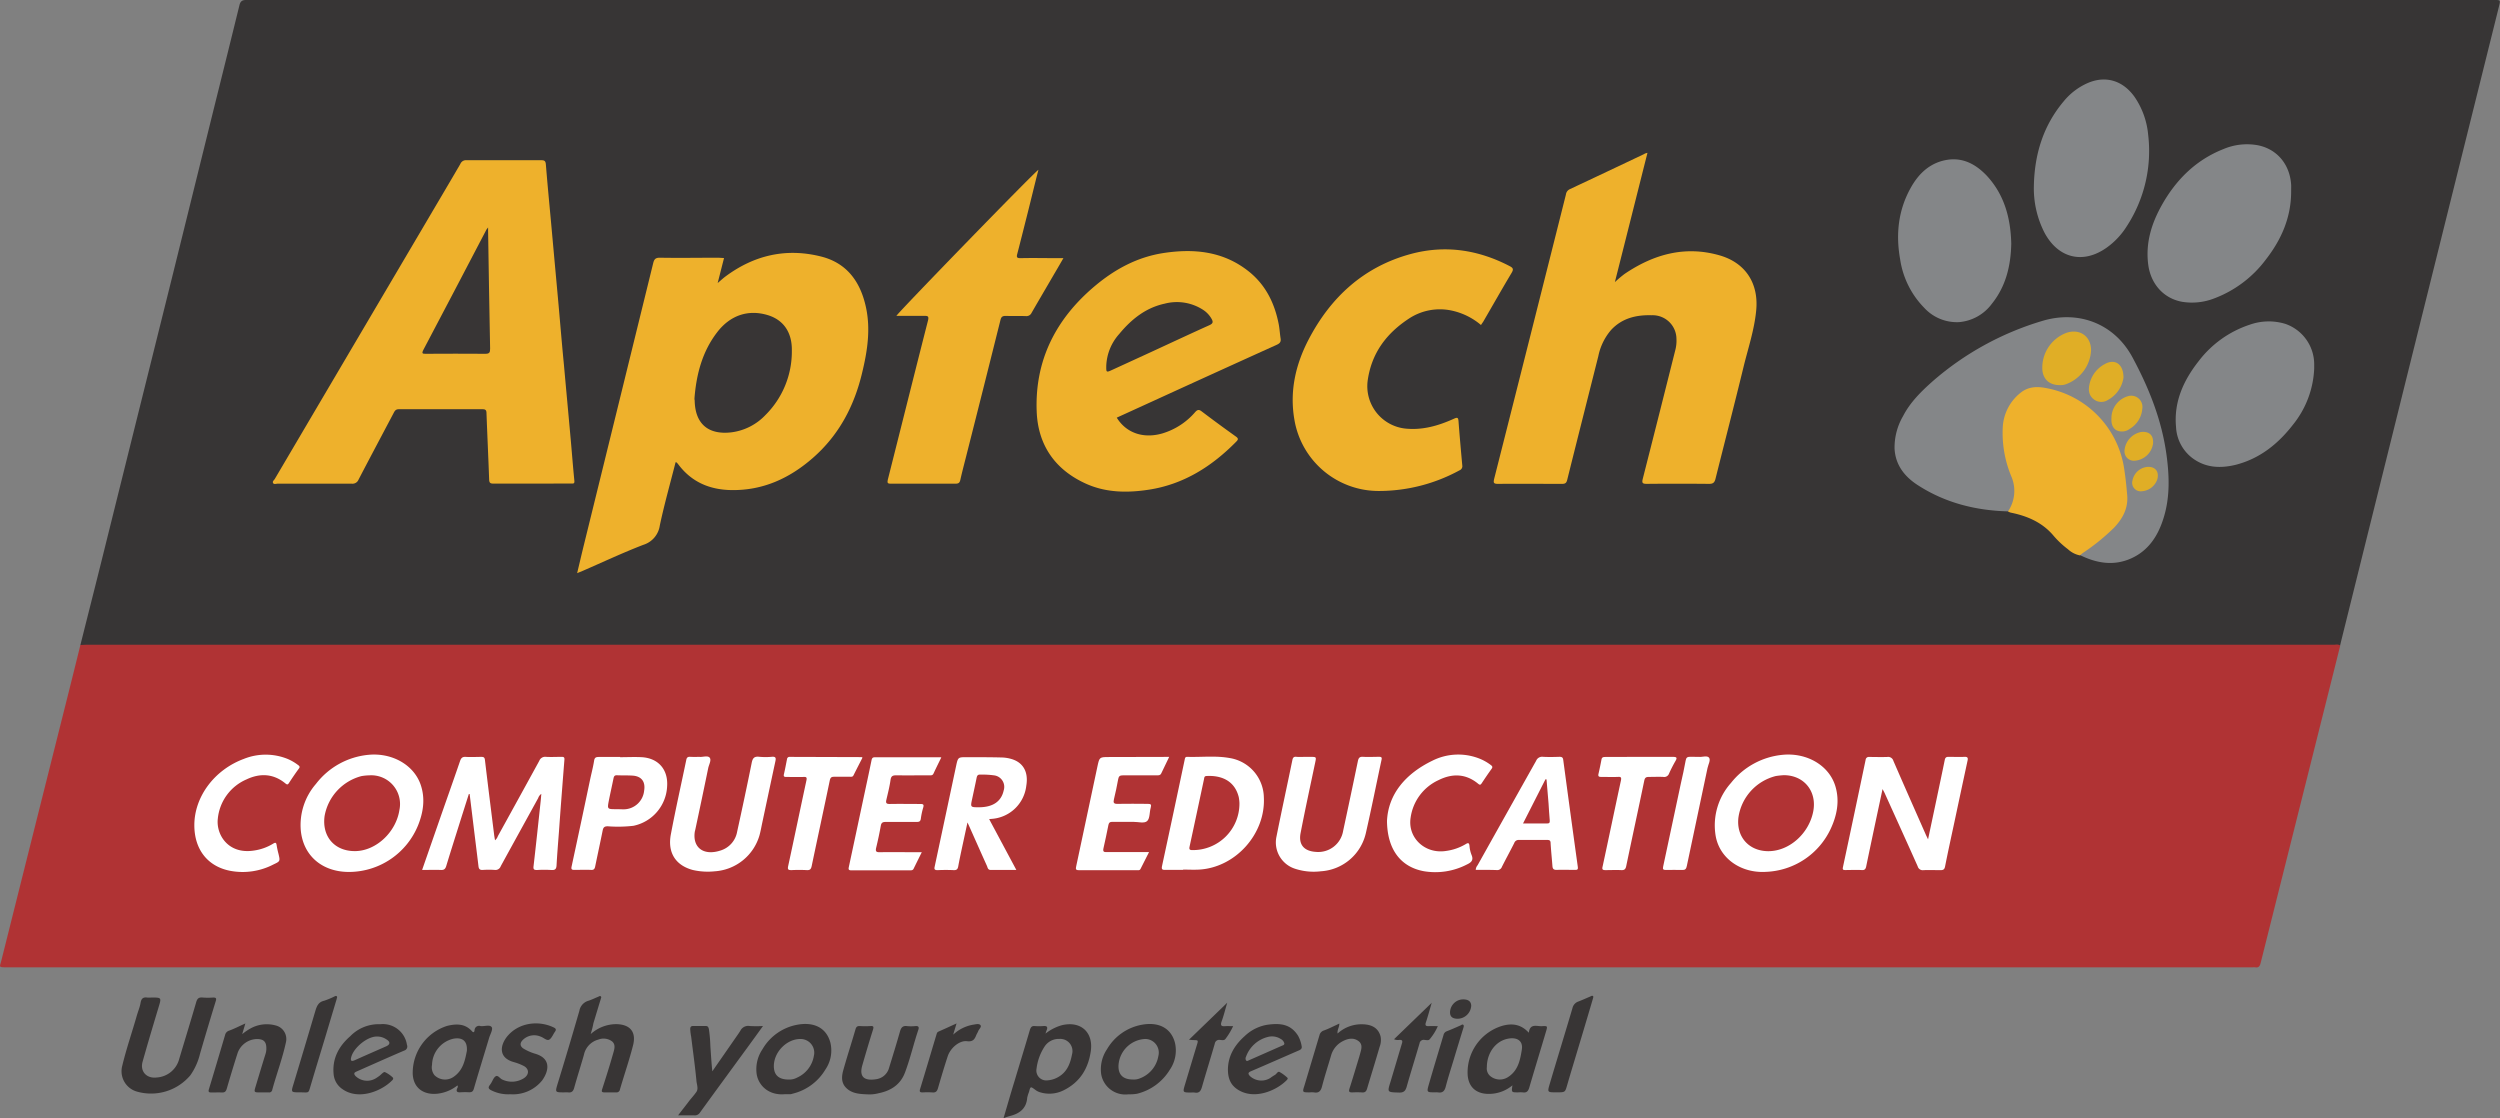 <svg id="Layer_1" data-name="Layer 1" xmlns="http://www.w3.org/2000/svg" viewBox="0 0 667.9 298.74"><rect x="0" y="0" width="667.9" height="298.74" fill="#808080" stroke="none"/><defs><style>.cls-1{fill:#373535;}.cls-2{fill:#b03334;}.cls-3{fill:#383535;}.cls-4{fill:#eeb12c;}.cls-5{fill:#848688;}.cls-6{fill:#fff;}.cls-7{fill:#e0ae26;}.cls-8{fill:#b13334;}.cls-9{fill:#b13335;}</style></defs><title>logoAptech</title><path class="cls-1" d="M108.22,320.48c1.77-7.05,3.56-14.1,5.32-21.15q4.24-17.06,8.48-34.11l10.86-43.62,11-44.46q3.44-13.78,6.83-27.58c.25-1,.66-1.39,1.79-1.39q300.29,0,600.57,0c1.72,0,1.72,0,1.3,1.7l-14.79,59.42-10.35,41.6q-5.16,20.81-10.34,41.61-3.33,13.43-6.67,26.86c-.1.43-.21.86-.31,1.3a6.07,6.07,0,0,1-2,.18H110.83C110,320.86,109,321.09,108.22,320.48Z" transform="translate(-86.74 -148.17)"/><path class="cls-2" d="M108.22,320.48c.57,0,1.15-.06,1.72-.06q300.12,0,600.25,0c.59,0,1.24-.24,1.76.26q-10.63,42.39-21.26,84.78c-.21.84-.55,1.31-1.48,1.14a3.11,3.11,0,0,0-.61,0H88.66c-2.47,0-2,0-1.53-1.93q8.79-35.09,17.6-70.16Q106.49,327.51,108.22,320.48Z" transform="translate(-86.74 -148.17)"/><path class="cls-3" d="M127.22,414.67c2.7,0,2.67,0,1.89,2.59-1.46,4.84-2.91,9.7-4.28,14.57-.73,2.61,1.11,4.55,3.8,4.2a6.62,6.62,0,0,0,6-5c1.5-5,3.06-10.07,4.53-15.13.29-1,.72-1.32,1.72-1.23a17.7,17.7,0,0,0,2.82,0c.75,0,.91.19.69.92q-2.15,7-4.21,14.09a16.77,16.77,0,0,1-2.59,5.77,13.73,13.73,0,0,1-14.37,4.32,5.65,5.65,0,0,1-3.81-6.9c1.09-4.53,2.62-8.93,3.89-13.4.33-1.14.81-2.25,1-3.4s.72-1.56,1.82-1.39A8.22,8.22,0,0,0,127.22,414.67Z" transform="translate(-86.74 -148.17)"/><path class="cls-3" d="M244.55,424.44a10.21,10.21,0,0,1,7-2.66c3.91.15,5.19,2.45,4.28,5.8-1,3.91-2.33,7.75-3.46,11.63a.92.92,0,0,1-1,.81c-1,0-2,0-3,0s-.94-.27-.71-1c1-3.12,2-6.24,2.88-9.38.31-1.08.76-2.33-.25-3.23a3.82,3.82,0,0,0-3.74-.49,5.33,5.33,0,0,0-3.82,4.1c-.84,2.94-1.78,5.86-2.6,8.81-.26.92-.71,1.31-1.65,1.18a8,8,0,0,0-1,0c-2.47,0-2.45,0-1.76-2.31,2-6.5,3.93-13,5.81-19.5a3.4,3.4,0,0,1,2.35-2.65c.94-.29,1.82-.74,2.73-1.11.21-.08.44-.31.66-.05s0,.38,0,.58q-1,3.28-2,6.58C245.13,422.4,244.89,423.26,244.55,424.44Z" transform="translate(-86.74 -148.17)"/><path class="cls-3" d="M444.56,421.63c0,1-.61,1.7-.47,2.65a9.49,9.49,0,0,1,6.78-2.46c2.62.08,4.17,1.18,4.71,3.27a5,5,0,0,1-.27,2.78c-1.07,3.73-2.24,7.43-3.34,11.15-.22.74-.57,1.08-1.38,1a22.21,22.21,0,0,0-2.58,0c-.78,0-1-.17-.75-1,.94-2.92,1.81-5.86,2.7-8.79,0-.12.07-.24.1-.36.32-1.26.91-2.63-.43-3.6s-2.85-.63-4.19.08a6.16,6.16,0,0,0-3.09,3.81c-.8,2.74-1.69,5.46-2.41,8.23-.32,1.24-.85,1.87-2.18,1.62a6.85,6.85,0,0,0-1.11,0c-2,0-2,0-1.4-1.87q2-6.69,4-13.39a1.73,1.73,0,0,1,1.16-1.27C441.76,423,443.08,422.3,444.56,421.63Z" transform="translate(-86.74 -148.17)"/><path class="cls-3" d="M152.29,421.6l-.85,2.86a13.94,13.94,0,0,1,2.77-1.81,9,9,0,0,1,6.22-.51,3.74,3.74,0,0,1,2.71,4.45c-.93,4.32-2.49,8.45-3.66,12.71a.82.82,0,0,1-.95.72c-.73,0-1.47,0-2.21,0-1.77,0-1.77,0-1.24-1.75.87-2.89,1.74-5.79,2.64-8.67a4.68,4.68,0,0,0,.18-1.33c0-1.75-.66-2.46-2.39-2.51a5.61,5.61,0,0,0-5.28,3.71q-1.51,4.73-2.89,9.5c-.22.77-.52,1.11-1.33,1.07s-1.88,0-2.83,0c-.69,0-.83-.22-.62-.9,1.46-4.81,2.88-9.62,4.31-14.44A1.6,1.6,0,0,1,148,423.5C149.36,423,150.71,422.3,152.29,421.6Z" transform="translate(-86.74 -148.17)"/><path class="cls-3" d="M277.05,434.38c2.39-3.46,4.63-6.67,6.86-9.89.21-.3.41-.61.61-.92a2.33,2.33,0,0,1,2.5-1.29,32,32,0,0,0,3.56,0c-1.32,1.84-2.51,3.48-3.7,5.11-4.38,6-8.78,12-13.13,18a1.6,1.6,0,0,1-1.52.76c-1.35,0-2.7,0-4.32,0,1-1.36,2-2.57,2.88-3.76.65-.84,1.39-1.62,2-2.51s.06-2.07,0-3.07c-.37-3.89-.92-7.76-1.39-11.63a14.32,14.32,0,0,1-.26-2.06c0-.65.26-.87.88-.85,1.07,0,2.13,0,3.2,0,.63,0,.77.27.91.85a38,38,0,0,1,.39,4.5C276.68,429.79,276.79,432,277.05,434.38Z" transform="translate(-86.74 -148.17)"/><path class="cls-3" d="M318.8,440.55c-2.34-.08-4.22-.19-5.75-1.51-1.69-1.47-1.5-3.33-.95-5.2,1-3.56,2.16-7.1,3.19-10.67.2-.7.5-.91,1.18-.88a22.11,22.11,0,0,0,2.82,0c.91-.07.89.29.67,1-1,3.16-1.93,6.32-2.85,9.5-1,3.54,1.09,4.14,3.79,3.69a4.16,4.16,0,0,0,3.37-3.05c1-3.24,2-6.47,2.92-9.73.29-1,.73-1.54,1.85-1.4a10.21,10.21,0,0,0,2.21,0c.87-.09,1.09.25.83,1-1.28,3.79-2.16,7.71-3.58,11.45-1.22,3.21-3.76,4.82-7,5.48A9.43,9.43,0,0,1,318.8,440.55Z" transform="translate(-86.74 -148.17)"/><path class="cls-3" d="M223.09,440.51a10,10,0,0,1-5.17-1.09c-.7-.36-.8-.74-.35-1.33.12-.17.24-.33.35-.51.42-.65.69-1.56,1.29-1.89s1.13.68,1.78.92a6,6,0,0,0,5.75-.41c1.48-1,1.38-2.55-.19-3.31a14,14,0,0,0-2.4-.93c-4.39-1.15-3.8-4.55-1.92-6.88,3-3.68,8.29-4.39,12.39-2.44.62.29.82.58.37,1.19s-.82,1.65-1.48,2.07-1.49-.5-2.27-.76a4.33,4.33,0,0,0-4.6.65c-1.16,1-1.09,2,.26,2.7a13.33,13.33,0,0,0,2.7,1.16c4.39,1.22,3.85,4.54,2,7.14A10,10,0,0,1,223.09,440.51Z" transform="translate(-86.74 -148.17)"/><path class="cls-3" d="M502.54,440c-2.4,0-2.44,0-1.77-2.26,2-6.77,4.09-13.53,6.09-20.31a2.4,2.4,0,0,1,1.57-1.7c1.07-.41,2.11-.88,3.16-1.33.23-.1.47-.29.7-.15s.05.53,0,.77q-2.11,7.17-4.27,14.33c-.87,2.94-1.78,5.87-2.62,8.81C504.86,440,504.9,440,502.54,440Z" transform="translate(-86.74 -148.17)"/><path class="cls-3" d="M166.82,440c-2.39,0-2.35,0-1.64-2.31q2.92-9.66,5.78-19.35c.39-1.3.79-2.44,2.34-2.8a20.5,20.5,0,0,0,2.72-1.12c.2-.08.45-.29.68-.08s0,.45,0,.68l-3.09,10.32c-1.26,4.18-2.54,8.35-3.78,12.54C169.05,440.45,169.49,440,166.82,440Z" transform="translate(-86.74 -148.17)"/><path class="cls-3" d="M459.17,425.81l10.07-9.74c-.57,1.92-1,3.57-1.54,5.18-.3.87-.05,1.11.79,1.06s1.47,0,2.38,0a14.1,14.1,0,0,1-2.16,3.49c-.31.42-.93.22-1.41.19a1.12,1.12,0,0,0-1.32.94c-1.12,3.84-2.32,7.65-3.41,11.5-.32,1.15-.76,1.67-2.07,1.63-3.21-.11-3.17,0-2.21-3.08,1-3.35,2-6.72,3-10.07.23-.75,0-.95-.7-.92A2.48,2.48,0,0,1,459.17,425.81Z" transform="translate(-86.74 -148.17)"/><path class="cls-3" d="M404.39,425.94c3.46-3.35,6.73-6.5,10.22-9.89-.55,1.88-.94,3.47-1.5,5-.42,1.16,0,1.36,1,1.27.64-.05,1.29,0,2.07,0a18.36,18.36,0,0,1-2,3.35c-.36.55-1,.36-1.48.33a1.19,1.19,0,0,0-1.42,1c-1.11,3.85-2.31,7.67-3.41,11.52-.31,1.09-.74,1.78-2,1.53a4.92,4.92,0,0,0-.86,0c-2.33,0-2.33,0-1.67-2.19q1.56-5.22,3.14-10.45c.42-1.36.44-1.35-1-1.37Z" transform="translate(-86.74 -148.17)"/><path class="cls-3" d="M342.29,421.59c-.32,1.07-.56,1.87-.9,3a10.35,10.35,0,0,1,5.26-2.65c.69-.09,1.56-.39,2,.08s-.35,1.06-.56,1.61c-.14.39-.39.73-.54,1.11-.44,1.12-.93,1.79-2.46,1.6-2-.26-4.42,1.79-5.15,4-.93,2.83-1.78,5.69-2.61,8.55-.24.83-.6,1.23-1.53,1.13a20.18,20.18,0,0,0-2.58,0c-.61,0-.9-.12-.68-.86,1.48-4.84,2.91-9.69,4.37-14.54.1-.32.15-.68.58-.86C339,423.1,340.53,422.39,342.29,421.59Z" transform="translate(-86.74 -148.17)"/><path class="cls-3" d="M470.15,440c-2.24,0-2.29,0-1.67-2.15,1.26-4.39,2.6-8.76,3.9-13.13a1.41,1.41,0,0,1,.9-1.05c1.22-.47,2.41-1,3.61-1.53.25-.1.53-.39.78-.18s.09.6,0,.91q-1.28,4.15-2.53,8.31c-.73,2.42-1.52,4.83-2.15,7.27-.31,1.21-.86,1.77-2.11,1.56A4.43,4.43,0,0,0,470.15,440Z" transform="translate(-86.74 -148.17)"/><path class="cls-3" d="M476.21,420.34c-1.45,0-2.11-.57-2.08-1.8a3.56,3.56,0,0,1,3.48-3.38c1.44,0,2.16.58,2.18,1.73A3.69,3.69,0,0,1,476.21,420.34Z" transform="translate(-86.74 -148.17)"/><path class="cls-4" d="M228.87,277.37c-3.45,0-6.89,0-10.34,0-.87,0-1.08-.27-1.11-1.11-.21-5.9-.49-11.79-.71-17.69,0-.78-.23-1.08-1.05-1.07q-11.19,0-22.39,0c-.79,0-1.06.42-1.36,1-3.13,5.94-6.29,11.86-9.39,17.82a1.73,1.73,0,0,1-1.79,1.07c-6.6,0-13.2,0-19.81,0-.42,0-1,.26-1.23-.18s.26-.74.46-1.08q19.95-33.87,39.92-67.74c3.22-5.47,6.46-10.93,9.66-16.42a1.61,1.61,0,0,1,1.63-1q10,0,19.93,0c.85,0,1.2.15,1.28,1.09.41,5.1.9,10.2,1.37,15.3q.93,10.27,1.87,20.55c.53,5.84,1,11.67,1.57,17.51.62,6.89,1.26,13.78,1.88,20.68.31,3.51.58,7,.93,10.52.09.85-.37.73-.86.73Z" transform="translate(-86.74 -148.17)"/><path class="cls-4" d="M280.17,217.11l-1.7,6.68c.79-.67,1.41-1.25,2.08-1.75,7.69-5.72,16.23-7.68,25.54-5.34,7,1.76,10.55,6.85,12,13.57,1.27,5.86.39,11.64-1,17.39-2.1,8.93-6.18,16.71-13.15,22.82-6.22,5.45-13.31,8.73-21.75,8.62-5.83-.08-10.7-2.13-14.26-6.9a6,6,0,0,0-.4-.46c-.05-.05-.15-.05-.3-.08-1.42,5.61-3,11.19-4.21,16.86a6.34,6.34,0,0,1-4.42,5.21c-5.46,2.1-10.76,4.6-16.13,6.93l-1.54.63c.58-2.44,1.11-4.7,1.67-7q9.33-37.89,18.64-75.78c.26-1.08.62-1.51,1.83-1.49,5.21.09,10.42,0,15.63,0Z" transform="translate(-86.74 -148.17)"/><path class="cls-4" d="M526.88,189c-2.92,11.56-5.79,23-8.71,34.54a31.52,31.52,0,0,1,2.61-2.2c7.76-5.25,16.14-7.6,25.39-4.94,6.93,2,10.44,7.49,9.76,14.67-.49,5.21-2.17,10.15-3.4,15.19-2.43,10-5,19.91-7.49,29.88-.26,1-.69,1.31-1.72,1.3-5.53-.05-11.07-.06-16.61,0-1.18,0-1.37-.25-1.08-1.38q4.35-17.07,8.63-34.15a10.09,10.09,0,0,0,.36-3.28,6.36,6.36,0,0,0-6.6-6.24c-4.13-.12-7.92.77-10.85,3.92a15.45,15.45,0,0,0-3.42,7c-2.77,11-5.57,22.05-8.32,33.08-.22.87-.59,1.06-1.42,1.05-5.7,0-11.4-.05-17.1,0-1.2,0-1.2-.36-1-1.3q6.84-27,13.64-54,2.78-11,5.54-22a1.81,1.81,0,0,1,1-1.41q9.95-4.67,19.87-9.39C526.22,189.16,526.45,189.1,526.88,189Z" transform="translate(-86.74 -148.17)"/><path class="cls-4" d="M385.09,259.75c2.54,4.12,7.13,5.68,12.2,4.21a18.56,18.56,0,0,0,8.74-5.68c.61-.67,1-.78,1.77-.19,3,2.28,6.05,4.51,9.11,6.7.7.5.69.79.11,1.37-6.48,6.59-14,11.37-23.25,12.82-5.74.89-11.48.86-16.89-1.58-8.24-3.71-12.8-10.28-13.17-19.18-.57-13.73,5.08-24.84,15.52-33.62,5.37-4.52,11.37-7.76,18.36-8.83,8.07-1.23,15.81-.5,22.53,4.73,4.62,3.58,7.09,8.48,8.21,14.12.27,1.32.33,2.68.54,4,.13.87-.2,1.28-1,1.65q-16.44,7.44-32.85,14.95Z" transform="translate(-86.74 -148.17)"/><path class="cls-4" d="M482.4,235a17.91,17.91,0,0,0-7.79-3.85,15,15,0,0,0-11.42,2.11c-6.12,4-10.09,9.35-11.08,16.73a11.39,11.39,0,0,0,10,12.67c4.65.5,8.93-.75,13.08-2.63.92-.42,1.13-.31,1.21.71.29,3.92.65,7.84,1,11.75a1.19,1.19,0,0,1-.75,1.34A45,45,0,0,1,455,279.34a22.82,22.82,0,0,1-22.44-19c-1.33-7.59.29-14.72,3.75-21.39,5.9-11.36,14.75-19.51,27.32-22.92,9.17-2.48,18-1.16,26.44,3.24.91.47,1.09.84.51,1.8-2.58,4.32-5.06,8.7-7.59,13.06C482.79,234.42,482.6,234.68,482.4,235Z" transform="translate(-86.74 -148.17)"/><path class="cls-5" d="M623.21,284.79c-8.64-.23-16.78-2.27-24.1-7-3.5-2.25-6-5.37-6.22-9.78a16.66,16.66,0,0,1,2.27-8.67c1.94-3.76,4.91-6.65,8-9.39a78.68,78.68,0,0,1,29.06-16c9.73-3,19.34.63,24.21,9.65,4.39,8.14,7.81,16.68,9.09,25.92.82,5.93,1,11.87-.95,17.63-1.47,4.44-4,8.2-8.47,10.2-4.68,2.1-9.25,1.29-13.69-.89.1-.87.86-1.16,1.44-1.56a55.44,55.44,0,0,0,7.07-5.7,12,12,0,0,0,3.65-10.93,42.35,42.35,0,0,0-2.39-10.63c-3.85-9.28-10.88-14.42-20.76-15.7a6.62,6.62,0,0,0-5.88,2.51,13,13,0,0,0-3.44,8.71,33.18,33.18,0,0,0,1.69,10.37,28,28,0,0,1,1.43,5.08,8.93,8.93,0,0,1-1.43,5.73A.9.9,0,0,1,623.21,284.79Z" transform="translate(-86.74 -148.17)"/><path class="cls-4" d="M364.17,193.52c-1,3.86-1.89,7.63-2.84,11.39s-1.85,7.38-2.81,11.06c-.22.84-.19,1.19.87,1.17,3.36-.08,6.73,0,10.09,0h1.36c-.73,1.26-1.35,2.35-2,3.44-2.16,3.71-4.34,7.42-6.49,11.14a1.51,1.51,0,0,1-1.54.9c-1.8-.06-3.61,0-5.41-.05-.9,0-1.18.31-1.38,1.11q-4.38,17.55-8.83,35.09c-.63,2.54-1.32,5.07-1.89,7.62-.19.83-.54,1-1.32,1q-8.61,0-17.22,0c-.94,0-1-.22-.82-1.11,3.58-14.15,7.11-28.31,10.72-42.46.3-1.19-.06-1.28-1.05-1.26-2.46,0-4.92,0-7.39,0C326.56,231.77,362.71,194.54,364.17,193.52Z" transform="translate(-86.74 -148.17)"/><path class="cls-5" d="M698.84,199.62c-.06,6.8-2.68,12.67-6.77,17.91a30.72,30.72,0,0,1-13.88,10.4,16.33,16.33,0,0,1-8.46.87c-4.94-.88-8.37-4.74-9.06-9.87-.77-5.79.84-11,3.64-16,3.81-6.76,9.07-12,16.39-14.91a16.16,16.16,0,0,1,9.15-1.06c5.26,1,8.69,5.18,9,10.67C698.86,198.31,698.84,199,698.84,199.62Z" transform="translate(-86.74 -148.17)"/><path class="cls-5" d="M630.11,197.77c.18-8.4,2.5-16.05,8-22.57a17.16,17.16,0,0,1,6.63-4.95c4.71-1.92,9.21-.5,12.28,3.82a21.27,21.27,0,0,1,3.62,10.07,36.83,36.83,0,0,1-5.72,24.49,20.16,20.16,0,0,1-5.26,5.63c-6.31,4.55-13,3-16.71-3.92A26,26,0,0,1,630.11,197.77Z" transform="translate(-86.74 -148.17)"/><path class="cls-4" d="M623.21,284.79a9.76,9.76,0,0,0,.87-9.35,30.23,30.23,0,0,1-2.28-13.19,12.56,12.56,0,0,1,4.9-9.26c2-1.53,4.28-1.62,6.67-1.14a25.76,25.76,0,0,1,20.93,22c.34,2.19.55,4.38.74,6.57.31,3.53-1.18,6.26-3.49,8.71a55.67,55.67,0,0,1-8.28,6.72c-.3.21-.57.46-.85.7a6.51,6.51,0,0,1-3.21-1.65,23.84,23.84,0,0,1-4-3.79c-3-3.47-7-5.13-11.34-6C623.65,285,623.39,285,623.21,284.79Z" transform="translate(-86.74 -148.17)"/><path class="cls-5" d="M705,246.61a25.52,25.52,0,0,1-5.65,15c-4,5.16-8.86,9.07-15.29,10.73-4.09,1-8.06.85-11.59-1.78a11.08,11.08,0,0,1-4.38-8.32c-.62-6.73,2-12.42,6-17.53a28.27,28.27,0,0,1,13.68-9.79,15.16,15.16,0,0,1,9.53-.22A11.44,11.44,0,0,1,705,245.38C705,245.79,705,246.2,705,246.61Z" transform="translate(-86.74 -148.17)"/><path class="cls-5" d="M624.07,213.23c-.12,6-1.46,11.47-5.2,16.12a12.14,12.14,0,0,1-8.76,4.88,11.82,11.82,0,0,1-9.27-3.8,23.35,23.35,0,0,1-6.46-13c-1.19-6.69-.51-13.14,2.87-19.15,1.81-3.23,4.3-5.85,7.94-7,5-1.53,9,.29,12.39,3.89C622.33,200.33,623.9,206.63,624.07,213.23Z" transform="translate(-86.74 -148.17)"/><path class="cls-6" d="M212,360.29c-.8,2.51-1.59,5-2.39,7.54-1.22,3.9-2.47,7.79-3.65,11.7-.25.81-.59,1.1-1.45,1.06-1.62-.07-3.26,0-5,0l4.76-13.69c1.79-5.13,3.61-10.25,5.37-15.39.28-.81.61-1.19,1.54-1.13,1.38.09,2.78,0,4.18,0,.58,0,.85.13.93.79.79,6.67,1.63,13.33,2.46,20,.06.48.16,1,.24,1.49a2.44,2.44,0,0,0,.76-1.11q5.55-10.05,11.06-20.11a1.68,1.68,0,0,1,1.8-1.07c1.39.08,2.79,0,4.18,0,.54,0,.79.09.74.75-.5,6.37-1,12.75-1.45,19.12-.23,3-.48,6.05-.65,9.08-.05,1-.36,1.35-1.39,1.28a30.27,30.27,0,0,0-3.81,0c-.77,0-1.06-.12-.95-1,.67-5.78,1.28-11.56,1.9-17.34.07-.61.11-1.22.18-2a2.24,2.24,0,0,0-.84,1.13c-3.33,6.06-6.67,12.11-10,18.19a1.49,1.49,0,0,1-1.6,1,22.64,22.64,0,0,0-3.19,0c-.81.06-1.08-.27-1.16-1-.41-3.46-.85-6.91-1.27-10.37q-.54-4.44-1.09-8.9Z" transform="translate(-86.74 -148.17)"/><path class="cls-6" d="M601.84,372.41c.71-3.37,1.36-6.4,2-9.44.82-3.91,1.66-7.83,2.46-11.76.13-.66.42-.86,1.07-.84,1.4,0,2.79.07,4.18,0,.94-.05,1,.35.83,1.08q-1.78,8.26-3.54,16.55c-.83,3.87-1.68,7.75-2.45,11.64-.15.79-.47,1-1.21,1-1.51,0-3-.06-4.55,0a1.38,1.38,0,0,1-1.55-1c-2.93-6.57-5.91-13.11-8.87-19.66-.12-.25-.26-.5-.53-1-.57,2.69-1.09,5.12-1.61,7.55-.92,4.36-1.85,8.71-2.75,13.08-.15.75-.43,1.09-1.28,1-1.43-.08-2.87,0-4.3,0-.58,0-.79-.1-.64-.77q3.06-14.32,6.06-28.67a.85.85,0,0,1,1-.77c1.59,0,3.2.06,4.79,0a1.45,1.45,0,0,1,1.63,1.05c2.88,6.64,5.81,13.24,8.73,19.86Z" transform="translate(-86.74 -148.17)"/><path class="cls-6" d="M558.61,381.09c-6.86.44-12.62-3.71-13.55-9.83a17,17,0,0,1,4.13-13.92,20,20,0,0,1,13.86-7.52c6.48-.6,12.42,2.88,14.06,8.5,1.13,3.89.4,7.62-1.25,11.21A19.93,19.93,0,0,1,558.61,381.09Z" transform="translate(-86.74 -148.17)"/><path class="cls-6" d="M180.15,381.12c-7.23.07-12.4-4.25-13.05-11.12a16.77,16.77,0,0,1,4.05-12.4,20.05,20.05,0,0,1,14.11-7.78c6.21-.57,12,2.66,13.85,7.95,1.28,3.7.74,7.36-.68,10.9A20,20,0,0,1,180.15,381.12Z" transform="translate(-86.74 -148.17)"/><path class="cls-6" d="M402.82,380.57c-1.6,0-3.2,0-4.8,0-.73,0-1-.11-.85-.95q3.06-14.2,6.06-28.44c.09-.42.11-.83.69-.81,3.77.12,7.56-.36,11.29.31a10.85,10.85,0,0,1,9.18,10.49c.51,9.73-7.53,18.75-17.26,19.32-1.43.08-2.87,0-4.31,0Z" transform="translate(-86.74 -148.17)"/><path class="cls-6" d="M351,367l7.27,13.59c-2.4,0-4.61,0-6.82,0-.75,0-.84-.55-1-1-1.58-3.5-3.13-7-4.7-10.52-.13-.3-.27-.59-.54-1.17-.53,2.46-1,4.63-1.47,6.81-.35,1.64-.7,3.28-1,4.93-.12.62-.32,1-1.1,1-1.47-.07-2.95-.07-4.43,0-.9,0-.9-.36-.75-1q2.87-13.44,5.72-26.87c.5-2.31.52-2.32,2.91-2.31,3.12,0,6.23,0,9.35.08a10.05,10.05,0,0,1,2.18.31c3.42.86,4.95,3.48,4.3,7.27a10,10,0,0,1-8.91,8.79Z" transform="translate(-86.74 -148.17)"/><path class="cls-6" d="M273.68,350.38c.79.09,2.11-.43,2.65.2s-.18,1.84-.38,2.78c-1.12,5.48-2.29,11-3.45,16.44-.05.24-.13.47-.16.71-.54,4.18,2.43,6.32,6.84,4.9a6.42,6.42,0,0,0,4.5-5.07c1.34-6.1,2.65-12.22,3.88-18.35.25-1.28.69-1.79,2-1.64a18,18,0,0,0,3.44,0c.93-.06,1.09.27.91,1.12-1.19,5.51-2.35,11-3.53,16.54-.23,1.08-.42,2.17-.71,3.24a13.36,13.36,0,0,1-12,9.7,17.77,17.77,0,0,1-5.86-.36c-4.57-1.23-6.78-4.63-5.84-9.54,1.26-6.67,2.75-13.29,4.13-19.93.13-.61.44-.79,1-.76C271.94,350.41,272.72,350.38,273.68,350.38Z" transform="translate(-86.74 -148.17)"/><path class="cls-6" d="M435.28,350.38h1.6c1.57,0,1.55,0,1.21,1.59-1.31,6.24-2.67,12.48-3.88,18.74-.61,3.11.91,4.85,4.08,5.05a6.74,6.74,0,0,0,7.28-5.6q2-9.29,3.93-18.6c.18-.88.44-1.26,1.4-1.2,1.43.09,2.87,0,4.3,0,.64,0,.76.2.63.8-1.4,6.55-2.71,13.13-4.21,19.67a13.14,13.14,0,0,1-12,10.11,15.9,15.9,0,0,1-6.91-.68,7.38,7.38,0,0,1-4.95-8.57c1.36-6.81,2.84-13.6,4.24-20.41.14-.71.38-1,1.1-.92S434.55,350.38,435.28,350.38Z" transform="translate(-86.74 -148.17)"/><path class="cls-6" d="M481,380.57a2,2,0,0,1,.48-1.22q7.83-14,15.66-27.94a1.71,1.71,0,0,1,1.81-1.05c1.47.08,2.95.05,4.43,0,.66,0,.93.19,1,.87q1.91,14.25,3.88,28.48c.09.65,0,.88-.73.86-1.64,0-3.29-.06-4.92,0-.83,0-1.06-.3-1.12-1-.15-2-.37-4.08-.49-6.12,0-.69-.25-.89-.93-.88-2.5,0-5,0-7.51,0a1.23,1.23,0,0,0-1.28.84c-1.07,2.12-2.21,4.2-3.28,6.32a1.32,1.32,0,0,1-1.39.89C484.74,380.54,482.87,380.57,481,380.57Z" transform="translate(-86.74 -148.17)"/><path class="cls-6" d="M252.4,350.46c1.93,0,3.86-.1,5.78,0,4.45.26,7.08,3.32,6.79,7.75a11.3,11.3,0,0,1-9,10.58,35.81,35.81,0,0,1-6.87.13c-.92,0-1.19.33-1.35,1.12-.64,3.2-1.34,6.39-2,9.6-.13.68-.4,1-1.12.93-1.48-.06-3,0-4.43,0-.73,0-.91-.17-.75-.91q2.51-11.62,4.95-23.26c.36-1.68.8-3.34,1.06-5,.14-.88.53-1,1.3-1,1.88,0,3.77,0,5.65,0Z" transform="translate(-86.74 -148.17)"/><path class="cls-6" d="M338.22,350.52c-.71,1.46-1.42,2.88-2.09,4.32-.26.56-.71.46-1.14.46-2.91,0-5.83.05-8.74,0-1,0-1.45.17-1.6,1.27-.25,1.77-.7,3.52-1.11,5.28-.2.85,0,1.13.93,1.11,2.71-.05,5.42,0,8.12,0,.73,0,1.05.09.8.94a18.94,18.94,0,0,0-.64,3c-.11.76-.48.86-1.15.86-2.75,0-5.49,0-8.24,0-.8,0-1.15.2-1.3,1q-.54,3-1.24,5.88c-.23,1,0,1.23,1,1.21,3.23-.06,6.48,0,9.71,0H333c-.78,1.57-1.49,3-2.18,4.41-.2.41-.54.43-.92.43-5.25,0-10.5,0-15.75,0-.8,0-.74-.38-.63-.92q1.89-8.82,3.76-17.64c.77-3.6,1.55-7.19,2.29-10.8.12-.58.27-.85.91-.85q8.67,0,17.35,0A2.24,2.24,0,0,1,338.22,350.52Z" transform="translate(-86.74 -148.17)"/><path class="cls-6" d="M399.1,350.38c-.78,1.6-1.47,3-2.11,4.39-.27.59-.74.54-1.23.54-3,0-6,0-9,0-.8,0-1.14.21-1.28,1-.31,1.82-.72,3.61-1.14,5.4-.2.86-.1,1.25.95,1.22,2.7-.07,5.41,0,8.11,0,.78,0,1,.15.77,1-.35,1.21-.19,2.87-.95,3.59s-2.42.2-3.68.22c-1.89,0-3.78,0-5.66,0-.61,0-.85.17-1,.76q-.63,3.19-1.35,6.36c-.18.83.14,1,.88.95,3.69,0,7.37,0,11.31,0-.81,1.62-1.55,3.09-2.3,4.55-.19.38-.56.29-.87.29-5.21,0-10.41,0-15.62,0-.83,0-.82-.35-.68-1q2.85-13.38,5.69-26.75c.53-2.48.56-2.48,3.15-2.48Z" transform="translate(-86.74 -148.17)"/><path class="cls-6" d="M138.66,368.63c0-7.59,5.34-14.78,13.19-17.7a15.64,15.64,0,0,1,11.74,0,12.82,12.82,0,0,1,2.75,1.6c.42.3.62.52.23,1-.92,1.25-1.79,2.54-2.64,3.84-.31.48-.52.45-.94.1-3.2-2.64-6.78-2.78-10.36-1.09a12.78,12.78,0,0,0-7.7,10.52c-.49,4.16,2.69,9.52,9.51,8.52a13.41,13.41,0,0,0,5.28-1.86c.6-.37.83-.31.93.43a22.59,22.59,0,0,0,.49,2.28c.46,1.95.47,2-1.27,2.81a17.85,17.85,0,0,1-11.57,1.75C142.23,379.68,138.66,375.12,138.66,368.63Z" transform="translate(-86.74 -148.17)"/><path class="cls-6" d="M457.29,367.51c.32-7.13,4.9-12.62,12.16-16.13a15.4,15.4,0,0,1,12.18-.68,12.88,12.88,0,0,1,3.43,1.88c.4.31.5.54.17,1-.91,1.26-1.78,2.55-2.64,3.85-.29.43-.47.52-.93.14-3.28-2.73-6.91-2.81-10.56-1a13,13,0,0,0-7.49,10c-.88,5.39,3.81,9.82,9.44,8.94a13.81,13.81,0,0,0,5.19-1.78c.62-.39,1-.52,1.09.43a8.39,8.39,0,0,0,.54,2.39c.59,1.38,0,2-1.2,2.56A18.36,18.36,0,0,1,467,380.9C461,379.73,457.37,375.19,457.29,367.51Z" transform="translate(-86.74 -148.17)"/><path class="cls-6" d="M317.17,350.57c-.81,1.58-1.62,3.16-2.42,4.76-.22.43-.6.36-.95.36-1.4,0-2.79,0-4.19,0-.74,0-1,.18-1.19,1-1.58,7.61-3.23,15.2-4.82,22.81-.17.82-.42,1.19-1.33,1.13a39.27,39.27,0,0,0-4.06,0c-.86,0-1.11-.13-.9-1.1,1.65-7.59,3.22-15.2,4.86-22.79.19-.85.05-1.06-.8-1-1.51.05-3,0-4.55,0-.61,0-.79-.14-.64-.77.31-1.31.55-2.64.82-4a.66.66,0,0,1,.77-.59l19.19.06S317,350.48,317.17,350.57Z" transform="translate(-86.74 -148.17)"/><path class="cls-6" d="M524.74,350.38c3,0,6,0,9,0,1,0,1.09.28.63,1.08a37.11,37.11,0,0,0-1.73,3.38,1.36,1.36,0,0,1-1.52.89c-1.27-.06-2.54,0-3.81,0-.77,0-1.11.15-1.29,1-1.57,7.61-3.23,15.19-4.81,22.79-.18.88-.49,1.15-1.35,1.11-1.39-.07-2.79,0-4.18,0-.78,0-1-.16-.78-1,1.65-7.63,3.23-15.27,4.88-22.9.19-.87,0-1.07-.81-1-1.47.05-3,0-4.42,0-.62,0-.92-.11-.76-.81.29-1.27.56-2.55.8-3.84.12-.66.55-.68,1.08-.68C518.67,350.39,521.71,350.38,524.74,350.38Z" transform="translate(-86.74 -148.17)"/><path class="cls-6" d="M540.68,350.38c.79.09,2.13-.43,2.64.2s-.21,1.84-.4,2.78c-1.84,8.73-3.71,17.45-5.53,26.17-.16.81-.45,1.1-1.27,1.06-1.44-.06-2.87,0-4.31,0-.75,0-.9-.2-.74-.92q2.38-11.1,4.73-22.2c.44-2,.93-4.07,1.28-6.12.14-.81.47-1,1.21-1S539.76,350.38,540.68,350.38Z" transform="translate(-86.74 -148.17)"/><path class="cls-3" d="M370.49,422.05a12.47,12.47,0,0,0-4.44,2.26c.15-.45.2-.64.28-.82.37-.85.23-1.3-.84-1.2a15.23,15.23,0,0,1-2.34,0c-.76-.05-1,.28-1.26,1-1.34,4.59-2.75,9.16-4.12,13.74-1,3.23-1.92,6.47-2.93,9.89a15.51,15.51,0,0,1,1.5-.54c2.66-.63,4.6-1.93,4.83-4.94a9.5,9.5,0,0,1,.47-1.52c.41-1.55.4-1.55,1.7-.58a4,4,0,0,0,1.07.58,8.44,8.44,0,0,0,6.45-.45c4.36-2.13,6.63-5.79,7.3-10.5C378.87,423.92,375.46,420.89,370.49,422.05Zm2.65,7.82c-.49,2.53-1.36,4.78-3.8,6.11a6.62,6.62,0,0,1-2.78.82,2.64,2.64,0,0,1-2.9-3.11,13.79,13.79,0,0,1,2.09-5.83,4.49,4.49,0,0,1,4-2.13A3.26,3.26,0,0,1,373.14,429.87Z" transform="translate(-86.74 -148.17)"/><path class="cls-3" d="M498.7,422.32c-1.35.09-3.23-.84-3.52,1.76-2.12-2.34-4.55-2.57-7.13-1.84a13,13,0,0,0-9.23,12.64c.06,3.83,2.52,5.92,6.73,5.48a9.77,9.77,0,0,0,5.25-2.23c-.28,1.88-.28,1.88,1.53,1.88a8.41,8.41,0,0,1,1.23,0c1,.16,1.45-.31,1.73-1.25,1.46-5,3-10,4.48-15C500.21,422.3,500.21,422.23,498.7,422.32Zm-5.39,6.28c-.44,2.8-1,5.58-3.64,7.29a4,4,0,0,1-4.78-.23,2.61,2.61,0,0,1-.92-2.39c0-3.78,2.33-7,5.68-7.61C491.9,425.22,493.71,426.13,493.31,428.6Z" transform="translate(-86.74 -148.17)"/><path class="cls-3" d="M218.11,422.59c-.51-.77-2-.15-3-.3a1.21,1.21,0,0,0-1.59,1.16c-.07.47-.28.68-.7.21-1.87-2.08-4.22-2-6.64-1.41A13.19,13.19,0,0,0,197,435c.16,4.07,3.17,5.74,6.63,5.36a10.39,10.39,0,0,0,5.32-2.21.6.6,0,0,1,0,.65c-.52,1.05,0,1.26.92,1.18a20.37,20.37,0,0,1,2.21,0c.72,0,1.05-.2,1.27-1,1.32-4.55,2.73-9.07,4.09-13.61C217.72,424.48,218.48,423.16,218.11,422.59Zm-10.29,13.34a4,4,0,0,1-5-.51,3.37,3.37,0,0,1-.66-2.76,7.35,7.35,0,0,1,5.77-7c2.16-.37,3.73.44,3.54,3.27C211,431.25,210.53,434.16,207.82,435.93Z" transform="translate(-86.74 -148.17)"/><path class="cls-3" d="M400.65,426.79c-1.08-4.17-4.61-5.65-8.89-4.84a13.56,13.56,0,0,0-9.26,6.51,9.59,9.59,0,0,0-1.57,6.68,6.54,6.54,0,0,0,7.24,5.39,13,13,0,0,0,2.32-.15,14.19,14.19,0,0,0,8.78-6.42A9.09,9.09,0,0,0,400.65,426.79Zm-4.44,3.5a7.76,7.76,0,0,1-5,6,4,4,0,0,1-1.81.28c-2.69,0-4-1.36-3.83-3.92a7.5,7.5,0,0,1,7.17-6.91A3.65,3.65,0,0,1,396.21,430.29Z" transform="translate(-86.74 -148.17)"/><path class="cls-3" d="M308.59,426.74c-1.12-4.18-4.63-5.57-8.8-4.81a13.57,13.57,0,0,0-9.36,6.58,9.5,9.5,0,0,0-1.53,6.68c.54,3.12,3.33,5.67,7.48,5.31.37,0,.95,0,1.52,0a3,3,0,0,0,.59-.14,14,14,0,0,0,8.76-6.45A9,9,0,0,0,308.59,426.74Zm-4.42,3.53a7.73,7.73,0,0,1-4.45,5.78,4.31,4.31,0,0,1-2.3.53c-2.77,0-4.05-1.34-3.93-3.9.19-3.73,3.68-7.06,7.27-6.93A3.65,3.65,0,0,1,304.17,430.27Z" transform="translate(-86.74 -148.17)"/><path class="cls-3" d="M434.49,427.65a8.78,8.78,0,0,0-.95-2.76c-2-3.15-4.74-3.44-8.33-2.93a11.43,11.43,0,0,0-5.92,3c-2.66,2.37-4.43,5.2-4.5,8.88,0,2.6.82,4.27,2.67,5.45,4.39,2.8,10.35.25,13.08-2.59.18-.19.34-.45.1-.64a10.63,10.63,0,0,0-2.07-1.51c-.5-.22-.78.59-1.25.81a13.83,13.83,0,0,0-1.23.82,4.5,4.5,0,0,1-5.42-.53c-.63-.68-.43-1,.34-1.31,4.24-1.82,8.46-3.68,12.69-5.52C434.25,428.61,434.64,428.29,434.49,427.65Zm-5.23-.12-8.87,3.91c-.25.11-.54.33-.77,0a1,1,0,0,1,0-.94,8.37,8.37,0,0,1,5.73-5.27,4.34,4.34,0,0,1,3.52.49,1.93,1.93,0,0,1,1,1.22C429.84,427.38,429.53,427.42,429.26,427.53Z" transform="translate(-86.74 -148.17)"/><path class="cls-3" d="M195.46,427.31a6.5,6.5,0,0,0-7.12-5.51,10.57,10.57,0,0,0-8,3.18c-3.15,2.74-4.92,6.1-4.45,10.34a5.33,5.33,0,0,0,2.28,3.78c4.35,3.13,10.57.57,13.39-2.35.28-.3.31-.56,0-.82a7.67,7.67,0,0,0-2-1.34c-.36-.11-.95.63-1.45,1a11.3,11.3,0,0,1-1,.68,4.45,4.45,0,0,1-5.4-.64c-.49-.57-.42-.89.26-1.18,4.26-1.88,8.51-3.79,12.79-5.62A1.12,1.12,0,0,0,195.46,427.31Zm-5.56.4c-2.8,1.24-5.62,2.46-8.42,3.72-.69.3-1,.22-1-.32.23-2.31,3.24-5.15,5.77-5.85a4.44,4.44,0,0,1,3.74.6C191.07,426.52,191,427.22,189.9,427.71Z" transform="translate(-86.74 -148.17)"/><path class="cls-3" d="M217.14,208.93v.9c.17,10.49.33,21,.54,31.48,0,1.06-.2,1.39-1.32,1.38-5.29-.07-10.58,0-15.87,0-.78,0-1.16,0-.67-1q8.48-16.08,16.89-32.2C216.76,209.41,216.85,209.32,217.14,208.93Z" transform="translate(-86.74 -148.17)"/><path class="cls-3" d="M272.28,254.52c.51-6.34,2.06-12.35,6-17.51,3.52-4.63,8.36-6.23,13.58-4.65,4.13,1.25,6.52,4.54,6.43,9.5a23.93,23.93,0,0,1-7.12,17.26,15.14,15.14,0,0,1-9,4.55c-6.23.74-9.74-2.28-9.84-8.53C272.27,254.93,272.28,254.73,272.28,254.52Z" transform="translate(-86.74 -148.17)"/><path class="cls-3" d="M382.29,245.87a13.53,13.53,0,0,1,3.46-8.47c3.22-3.9,7.05-7,12.13-8.1A12.86,12.86,0,0,1,408.24,231a6.93,6.93,0,0,1,2.16,2.31c.48.82.45,1.28-.54,1.73-5.22,2.35-10.4,4.78-15.6,7.18L384,246.93C382.27,247.73,382.27,247.73,382.29,245.87Z" transform="translate(-86.74 -148.17)"/><path class="cls-7" d="M637,251.06c-2.7,0-4.37-1.51-4.62-4a9.94,9.94,0,0,1,6.52-10c3.54-1.14,6.52,1,6.49,4.74a10.21,10.21,0,0,1-6.66,9A4.26,4.26,0,0,1,637,251.06Z" transform="translate(-86.74 -148.17)"/><path class="cls-7" d="M654.05,249.08a8.1,8.1,0,0,1-4.16,5.94,3.22,3.22,0,0,1-3.81-.2c-1.45-1.14-1.43-2.74-1.05-4.27a8,8,0,0,1,4-5.1C651.7,243.92,654.07,245.36,654.05,249.08Z" transform="translate(-86.74 -148.17)"/><path class="cls-7" d="M650.83,260a6.11,6.11,0,0,1,4.25-5.93,3,3,0,0,1,4,3.28,6.87,6.87,0,0,1-3.37,5.4,3.41,3.41,0,0,1-3.6.34C651,262.37,650.79,261.18,650.83,260Z" transform="translate(-86.74 -148.17)"/><path class="cls-7" d="M657,271.26a2.51,2.51,0,0,1-2.68-2.68,5.49,5.49,0,0,1,4.45-5c2.19-.22,3.34.89,3.18,3.08A5.34,5.34,0,0,1,657,271.26Z" transform="translate(-86.74 -148.17)"/><path class="cls-7" d="M658.91,279.42a2.28,2.28,0,0,1-2.46-2.87,4.48,4.48,0,0,1,3.94-3.64c2.12-.15,3.24,1.21,2.71,3.27A4.71,4.71,0,0,1,658.91,279.42Z" transform="translate(-86.74 -148.17)"/><path class="cls-8" d="M563.31,355.27c5.36,0,8.86,4.26,7.87,9.6-1.11,5.94-6.34,10.64-11.9,10.7-5.28.05-8.76-3.85-8.09-9.08a13.36,13.36,0,0,1,10-11A20.47,20.47,0,0,1,563.31,355.27Z" transform="translate(-86.74 -148.17)"/><path class="cls-8" d="M185.45,355.31a7.68,7.68,0,0,1,8,9.24c-.9,5.93-6.21,10.91-11.75,11s-9-3.88-8.24-9.38a13.46,13.46,0,0,1,9.82-10.65A13.84,13.84,0,0,1,185.45,355.31Z" transform="translate(-86.74 -148.17)"/><path class="cls-8" d="M417.87,362.74a12.42,12.42,0,0,1-12.59,12.54c-.76,0-.88-.25-.73-.94,1.3-6,2.57-12,3.85-18,.08-.41.07-.82.66-.85,3.92-.22,7.51,1.2,8.62,5.61A10.43,10.43,0,0,1,417.87,362.74Z" transform="translate(-86.74 -148.17)"/><path class="cls-8" d="M348.3,363.84c-2.33,0-2.32,0-1.84-2.23.4-1.87.81-3.74,1.19-5.62.12-.61.34-.93,1-.87a22.76,22.76,0,0,1,3.78.21,3.1,3.1,0,0,1,2.46,4C354.25,362.29,352,363.83,348.3,363.84Z" transform="translate(-86.74 -148.17)"/><path class="cls-9" d="M499.91,356.4c.18,2.14.37,4.28.54,6.42.11,1.51.17,3,.32,4.53.06.67-.17.83-.8.82-2.05,0-4.09,0-6.34,0l6-11.81Z" transform="translate(-86.74 -148.17)"/><path class="cls-8" d="M251.4,364.35c-2.43,0-2.44,0-2-2.3.4-2,.83-3.91,1.23-5.87.11-.52.23-.91.91-.89,1.43.07,2.87,0,4.29.1,2.34.19,3.38,1.66,3,4a5.52,5.52,0,0,1-5.47,5C252.71,364.39,252.05,364.35,251.4,364.35Z" transform="translate(-86.74 -148.17)"/></svg>